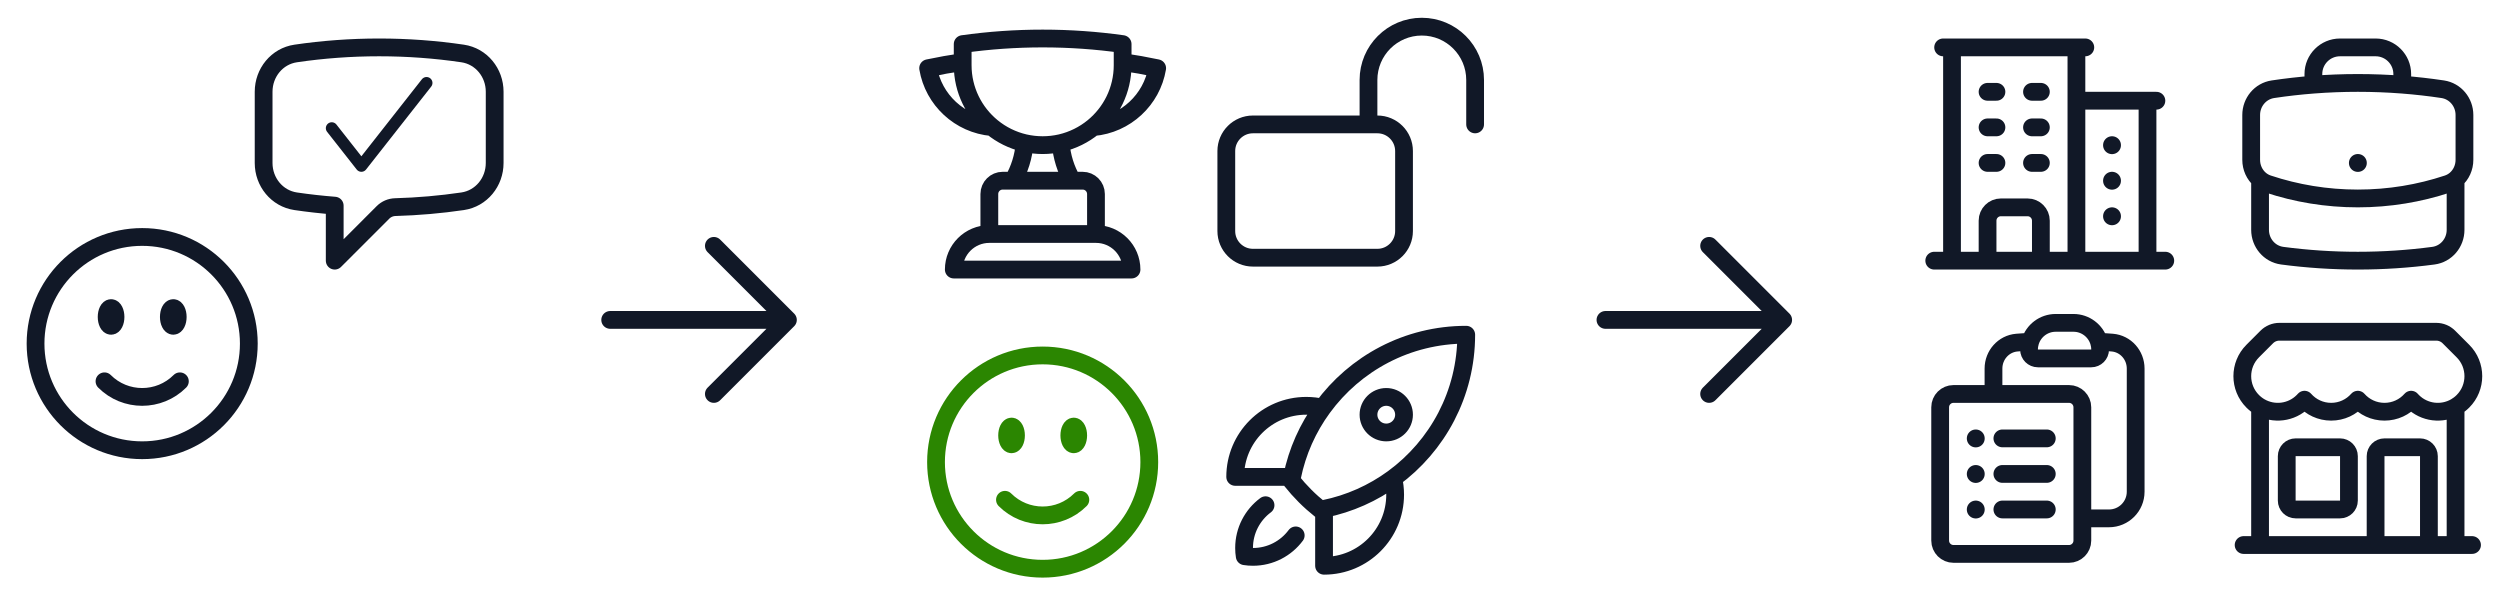 <svg width="211" height="51" viewBox="0 0 211 51" fill="none" xmlns="http://www.w3.org/2000/svg">
<path d="M15.182 32.182C13.425 33.939 10.575 33.939 8.818 32.182M21 29C21 33.971 16.971 38 12 38C7.029 38 3 33.971 3 29C3 24.029 7.029 20 12 20C16.971 20 21 24.029 21 29ZM9.75 26.75C9.75 27.164 9.582 27.5 9.375 27.5C9.168 27.5 9 27.164 9 26.75C9 26.336 9.168 26 9.375 26C9.582 26 9.75 26.336 9.75 26.75ZM9.375 26.75H9.383V26.765H9.375V26.75ZM15 26.75C15 27.164 14.832 27.5 14.625 27.5C14.418 27.5 14.25 27.164 14.25 26.75C14.25 26.336 14.418 26 14.625 26C14.832 26 15 26.336 15 26.75ZM14.625 26.75H14.633V26.765H14.625V26.75Z" stroke="#111827" stroke-width="1.5" stroke-linecap="round" stroke-linejoin="round"/>
<path d="M22.25 13.759C22.25 15.36 23.373 16.754 24.957 16.987C26.044 17.147 27.142 17.27 28.25 17.356V22L32.326 17.924C32.602 17.648 32.974 17.492 33.364 17.481C35.287 17.427 37.182 17.261 39.042 16.987C40.627 16.754 41.75 15.361 41.75 13.759V7.741C41.75 6.139 40.627 4.746 39.042 4.513C36.744 4.175 34.393 4 32 4C29.608 4 27.256 4.175 24.957 4.513C23.373 4.746 22.25 6.14 22.25 7.741V13.759Z" stroke="#111827" stroke-width="1.5" stroke-linecap="round" stroke-linejoin="round"/>
<path d="M36 7L30.5 14L28 10.818" stroke="#111827" stroke-linecap="round" stroke-linejoin="round"/>
<path d="M60.25 20.75L66.5 27M66.5 27L60.25 33.25M66.5 27H51.5" stroke="#111827" stroke-width="1.5" stroke-linecap="round" stroke-linejoin="round"/>
<path d="M92.5 19.75H83.5M92.5 19.75C94.157 19.75 95.5 21.093 95.5 22.75H80.5C80.5 21.093 81.843 19.75 83.5 19.75M92.5 19.75V16.375C92.5 15.754 91.997 15.25 91.375 15.25H90.504M83.5 19.75V16.375C83.5 15.754 84.004 15.25 84.625 15.25H85.497M90.504 15.25H85.497M90.504 15.25C89.956 14.304 89.61 13.227 89.522 12.078M85.497 15.25C86.044 14.304 86.391 13.227 86.478 12.078M81.25 5.236C80.268 5.379 79.296 5.553 78.334 5.756C78.784 8.423 80.995 10.493 83.73 10.728M81.25 5.236V5.5C81.25 7.608 82.216 9.49 83.73 10.728M81.25 5.236V3.721C83.456 3.411 85.709 3.25 88 3.25C90.291 3.25 92.545 3.411 94.75 3.721V5.236M83.73 10.728C84.517 11.372 85.453 11.841 86.478 12.078M94.75 5.236V5.5C94.75 7.608 93.784 9.49 92.271 10.728M94.75 5.236C95.733 5.379 96.705 5.553 97.666 5.756C97.216 8.423 95.005 10.493 92.271 10.728M92.271 10.728C91.483 11.372 90.547 11.841 89.522 12.078M89.522 12.078C89.033 12.19 88.524 12.25 88 12.25C87.477 12.25 86.968 12.19 86.478 12.078" stroke="#111827" stroke-width="1.5" stroke-linecap="round" stroke-linejoin="round"/>
<path d="M115.5 10.5V6.75C115.5 4.265 117.515 2.25 120 2.25C122.485 2.25 124.5 4.265 124.5 6.75V10.5M105.75 21.75H116.25C117.493 21.75 118.5 20.743 118.5 19.5V12.75C118.5 11.507 117.493 10.5 116.25 10.5H105.75C104.507 10.5 103.5 11.507 103.5 12.75V19.5C103.5 20.743 104.507 21.75 105.75 21.75Z" stroke="#111827" stroke-width="1.5" stroke-linecap="round" stroke-linejoin="round"/>
<path d="M91.182 42.182C89.425 43.939 86.575 43.939 84.818 42.182M97 39C97 43.971 92.971 48 88 48C83.029 48 79 43.971 79 39C79 34.029 83.029 30 88 30C92.971 30 97 34.029 97 39ZM85.75 36.75C85.75 37.164 85.582 37.5 85.375 37.5C85.168 37.5 85 37.164 85 36.75C85 36.336 85.168 36 85.375 36C85.582 36 85.75 36.336 85.75 36.75ZM85.375 36.75H85.382V36.765H85.375V36.75ZM91 36.75C91 37.164 90.832 37.5 90.625 37.5C90.418 37.5 90.25 37.164 90.25 36.75C90.25 36.336 90.418 36 90.625 36C90.832 36 91 36.336 91 36.75ZM90.625 36.75H90.632V36.765H90.625V36.75Z" stroke="#2B8601" stroke-width="1.5" stroke-linecap="round" stroke-linejoin="round"/>
<path d="M117.59 40.37C117.695 40.813 117.75 41.275 117.75 41.75C117.75 45.064 115.064 47.75 111.75 47.75V42.95M117.59 40.37C121.324 37.641 123.75 33.229 123.75 28.25C118.771 28.25 114.359 30.676 111.631 34.41M117.59 40.37C115.882 41.618 113.899 42.514 111.75 42.95M111.631 34.41C111.188 34.305 110.725 34.25 110.25 34.25C106.936 34.25 104.25 36.936 104.25 40.25H109.051M111.631 34.41C110.383 36.118 109.487 38.101 109.051 40.25M111.75 42.95C111.647 42.971 111.543 42.991 111.439 43.01C110.532 42.291 109.71 41.469 108.991 40.562C109.01 40.458 109.03 40.354 109.051 40.25M106.812 42.641C105.712 43.461 105 44.772 105 46.25C105 46.487 105.018 46.719 105.054 46.946C105.281 46.982 105.513 47 105.75 47C107.228 47 108.539 46.288 109.359 45.188M118.5 35C118.5 35.828 117.828 36.5 117 36.5C116.172 36.5 115.5 35.828 115.5 35C115.5 34.172 116.172 33.5 117 33.5C117.828 33.5 118.5 34.172 118.5 35Z" stroke="#111827" stroke-width="1.5" stroke-linecap="round" stroke-linejoin="round"/>
<path d="M144.25 20.75L150.5 27M150.5 27L144.25 33.25M150.5 27H135.5" stroke="#111827" stroke-width="1.5" stroke-linecap="round" stroke-linejoin="round"/>
<path d="M169 37H172.75M169 40H172.75M169 43H172.75M175.75 43.75H178C179.243 43.75 180.25 42.743 180.25 41.5V31.108C180.25 29.973 179.405 29.01 178.274 28.916C177.901 28.885 177.526 28.859 177.15 28.836M171.35 28.836C171.285 29.046 171.25 29.269 171.25 29.5C171.25 29.914 171.586 30.25 172 30.25H176.5C176.914 30.25 177.25 29.914 177.25 29.5C177.25 29.269 177.215 29.046 177.15 28.836M171.35 28.836C171.633 27.918 172.488 27.25 173.5 27.25H175C176.012 27.25 176.867 27.918 177.15 28.836M171.35 28.836C170.974 28.859 170.599 28.885 170.226 28.916C169.095 29.01 168.25 29.973 168.25 31.108V33.25M168.25 33.25H164.875C164.254 33.25 163.75 33.754 163.75 34.375V45.625C163.75 46.246 164.254 46.75 164.875 46.75H174.625C175.246 46.75 175.75 46.246 175.75 45.625V34.375C175.75 33.754 175.246 33.25 174.625 33.25H168.25ZM166.75 37H166.758V37.008H166.75V37ZM166.75 40H166.758V40.008H166.75V40ZM166.75 43H166.758V43.008H166.75V43Z" stroke="#111827" stroke-width="1.5" stroke-linecap="round" stroke-linejoin="round"/>
<path d="M163.25 22H182.75M164.75 4V22M175.25 4V22M181.25 8.5V22M167.75 7.75H168.5M167.75 10.75H168.5M167.75 13.75H168.5M171.5 7.75H172.25M171.5 10.75H172.25M171.5 13.75H172.25M167.75 22V18.625C167.75 18.004 168.254 17.5 168.875 17.5H171.125C171.746 17.5 172.25 18.004 172.25 18.625V22M164 4H176M175.25 8.5H182M178.25 12.25H178.258V12.258H178.25V12.25ZM178.25 15.25H178.258V15.258H178.25V15.25ZM178.25 18.25H178.258V18.258H178.25V18.25Z" stroke="#111827" stroke-width="1.5" stroke-linecap="round" stroke-linejoin="round"/>
<path d="M207.25 15.15V19.4C207.25 20.494 206.463 21.436 205.378 21.58C203.291 21.857 201.162 22 199 22C196.838 22 194.709 21.857 192.622 21.58C191.537 21.436 190.75 20.494 190.75 19.4V15.15M207.25 15.15C207.722 14.748 208 14.139 208 13.489V9.706C208 8.625 207.232 7.691 206.163 7.531C205.038 7.362 203.9 7.233 202.75 7.144M207.25 15.15C207.056 15.315 206.83 15.445 206.577 15.529C204.195 16.321 201.648 16.75 199 16.75C196.352 16.75 193.805 16.321 191.423 15.529C191.17 15.445 190.944 15.315 190.75 15.15M190.75 15.15C190.278 14.748 190 14.139 190 13.489V9.706C190 8.625 190.768 7.691 191.837 7.531C192.962 7.362 194.1 7.233 195.25 7.144M202.75 7.144V6.25C202.75 5.007 201.743 4 200.5 4H197.5C196.257 4 195.25 5.007 195.25 6.25V7.144M202.75 7.144C201.513 7.049 200.262 7 199 7C197.738 7 196.487 7.049 195.25 7.144M199 13.75H199.007V13.758H199V13.75Z" stroke="#111827" stroke-width="1.5" stroke-linecap="round" stroke-linejoin="round"/>
<path d="M200.5 46V38.5C200.5 38.086 200.836 37.75 201.25 37.75H204.25C204.664 37.75 205 38.086 205 38.5V46M200.5 46H189.361M200.5 46H205M205 46H208.639M207.25 46V34.349M190.75 46V34.349M190.75 34.349C191.897 35.012 193.39 34.853 194.371 33.871C194.416 33.827 194.459 33.781 194.5 33.734C195.05 34.357 195.854 34.75 196.75 34.75C197.646 34.75 198.45 34.357 199 33.734C199.55 34.357 200.354 34.75 201.25 34.75C202.146 34.75 202.95 34.357 203.5 33.734C203.541 33.781 203.584 33.827 203.628 33.871C204.61 34.853 206.103 35.012 207.25 34.349M190.75 34.349C190.528 34.221 190.319 34.061 190.129 33.871C188.957 32.7 188.957 30.8 190.129 29.629L191.318 28.439C191.599 28.158 191.981 28 192.379 28H205.621C206.019 28 206.401 28.158 206.682 28.439L207.871 29.628C209.043 30.8 209.043 32.7 207.871 33.871C207.681 34.061 207.472 34.22 207.25 34.349M193.75 43H197.5C197.914 43 198.25 42.664 198.25 42.25V38.5C198.25 38.086 197.914 37.75 197.5 37.75H193.75C193.336 37.75 193 38.086 193 38.5V42.25C193 42.664 193.336 43 193.75 43Z" stroke="#111827" stroke-width="1.5" stroke-linecap="round" stroke-linejoin="round"/>
</svg>
